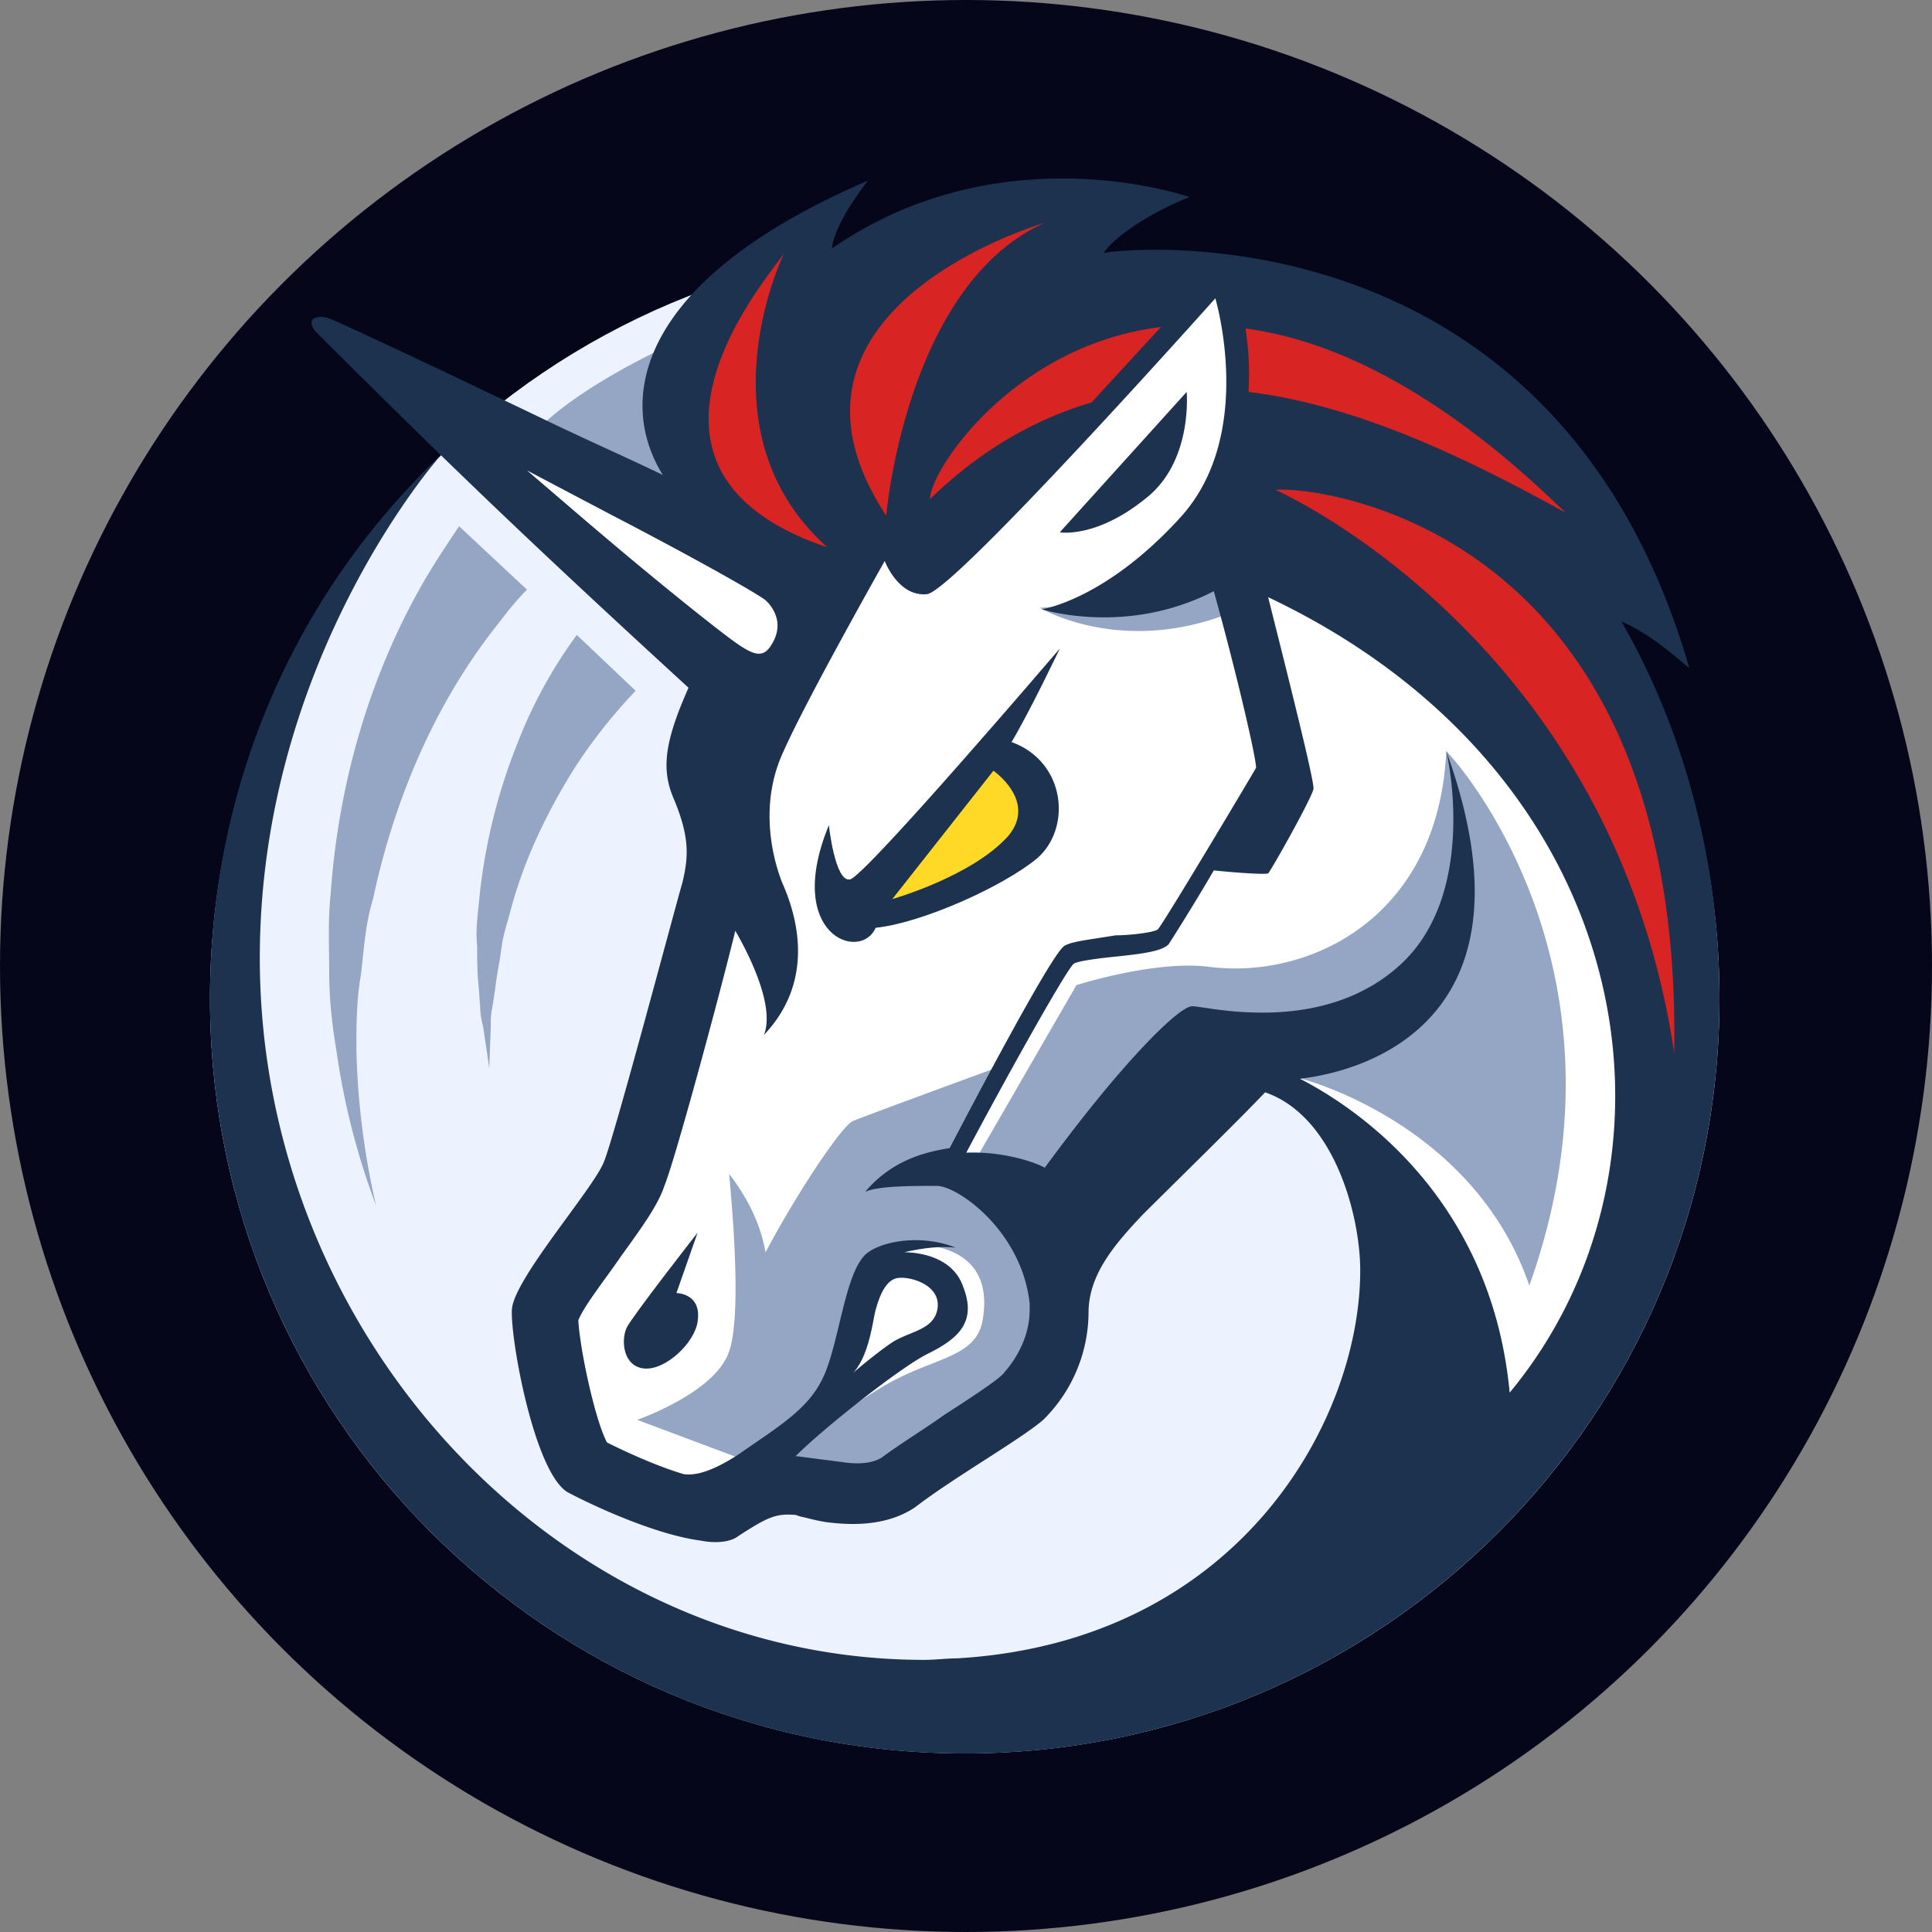 <svg width="42" height="42" viewBox="0 0 42 42" fill="none" xmlns="http://www.w3.org/2000/svg"><rect x="0" y="0" width="42" height="42" fill="#808080" stroke="none"/><circle cx="21" cy="21" r="21" fill="#06061B"/><path d="M20.973 38.118c9.061 0 16.407-7.346 16.407-16.407 0-9.062-7.346-16.408-16.407-16.408-9.062 0-16.408 7.346-16.408 16.408 0 9.062 7.346 16.407 16.408 16.407z" fill="#ECF3FF"/><path d="M16.543 11.704L10.8 9.405v.82l4.922 4.43-.328 4.595-1.476 6.235-1.97 2.79.493 3.937 2.46.328 1.97-.328 1.969.328 3.445-2.133.657-3.446 4.102-3.937 1.804 1.312 1.805 2.625v5.25l2.461-.656 2.461-5.414.657-6.891-8.86-12.962-1.477-.328-9.352 5.742z" fill="#fff"/><path d="M7.847 21.186c.065-.558.098-1.116.262-1.64.46-2.167 1.346-4.234 2.658-5.907.23-.296.427-.558.69-.82l-1.477-1.38c-.263.395-.525.788-.755 1.182-1.214 2.1-1.87 4.463-2.035 6.793-.065.59-.033 1.181-.033 1.74 0 .59.066 1.148.165 1.738.164 1.149.459 2.265.853 3.315a16.718 16.718 0 01-.427-3.38c0-.525 0-1.083.099-1.641zm6.727-10.631c-.82-.394-1.97-.919-2.79-1.313.755-.722 2.133-1.476 3.282-1.969-.82.657-.82 2.035-.492 3.282zm-3.314 5.577a12.416 12.416 0 00-.854 3.544c-.033.296-.065.591-.033.887 0 .295 0 .59.033.885l.033.46c0 .131.033.295.066.426l.131.886.033-.886c0-.13 0-.295.033-.426l.065-.427c.033-.295.099-.59.132-.853.032-.295.13-.558.196-.82.296-1.116.788-2.133 1.379-3.085a11.41 11.41 0 011.345-1.706l-1.28-1.214a10.154 10.154 0 00-1.28 2.33zm19-5.611c-1.74-.623-2.429-.427-2.429-.427s-1.083 2.921-5.218 3.118c.033.033 3.741 2.198 7.646-2.691zm1.18 5.809c-.163 3.609-2.953 4.954-5.119 4.692-1.18-.164-2.92.394-2.92.394l-2.199 3.806-.722.263 1.247-2.297s-2.953 1.082-3.183 1.181c-.23.098-1.148 1.444-1.903 2.855-.164-.985-.787-1.674-.787-1.707 0 .165.328 3.118-.033 3.938-.361.854-1.97 1.411-1.97 1.411l2.364.886.164.066 1.772-1.674.656-2.493.82-.591s2.035-.23 1.74 1.608c-.132.886-1.116.82-2.232 1.51-.656.393-1.51 1.017-1.936 1.443l1.181.853s1.411-.23 3.413-1.804c2.035-1.641 1.017-3.413 1.017-3.413l3.315-3.97 2.165.163s3.741.952 4.956 4.496c2.428-6.793-1.477-11.289-1.805-11.617z" fill="#94A6C4"/><path d="M35.247 13.508c.59.263 1.05.656 1.477 1.017C33.77 4.285 24.189 5.434 23.992 5.5c.23-.36 1.083-.918 1.87-1.214 0 0-4.069-1.444-7.777 1.116.066-.59.787-1.477.787-1.477-5.119 2.2-5.447 4.825-4.462 6.4-.82-.395-1.641-.756-2.461-1.15-2.527-1.214-4.693-2.23-4.824-2.264-.23-.065-.328.033-.328.033s-.099.099.098.296c2.986 2.986 4.89 4.792 8.073 7.711-.525 1.181-.591 1.772-.329 2.395.361.854.329 1.28.197 1.838-.164.558-1.476 5.513-1.706 6.071-.23.59-1.969 2.56-2.002 3.216-.033.656.492 3.544 1.214 3.97.558.296 1.904.92 2.888 1.05.328.066.656.033.82-.098.657-.426.82-.492 1.247-.46l.099.034c.164.032.36.098.623.13.558.066 1.28.066 1.87-.327.854-.657 2.298-1.477 2.79-1.904a3.3 3.3 0 00.985-2.33c0-.82.557-1.476 1.18-2.133.591-.59 2.068-2.034 2.659-2.657 1.51.524 2.067 2.69 2.067 3.872 0 3.281-2.658 8.072-8.761 8.433-.23 0-.46.033-.722.033-7.941 0-14.439-7.023-14.439-15.26 0-6.497 3.904-10.896 3.937-10.929-3.15 2.986-5.02 7.156-5.02 11.816 0 9.057 7.35 16.409 16.408 16.409 9.057 0 16.407-7.352 16.407-16.409 0-2.953-.755-5.807-2.133-8.203zm-22.413-2.101l-1.378-1.181 1.805.951c1.707.886 3.118 1.674 3.38 1.87l.066.066c.164.197.328.526.032.952-.163.23-.36.164-.656-.033-.262-.164-1.673-1.28-3.248-2.625zm9.55 17.064c0 .558-.263 1.05-.591 1.41-.164.165-.82.591-1.28.887-.46.328-.951.623-1.345.919-.164.098-.427.164-.853.098l-1.018-.131c.624-.624 2.33-1.969 2.888-2.232.656-.328 1.05-.689.755-1.443-.263-.788-1.28-.755-1.28-.755s.623-.164 1.116-.099c-.624-.262-1.477-.197-1.904.099-.459.328-.59 1.673-.886 2.494-.295.853-.951 1.214-1.936 1.903-.557.361-.918.46-1.18.427-.559-.164-1.215-.46-1.675-.69-.262-.492-.59-2.034-.623-2.657.131-.329.656-.985.919-1.379.525-.722.82-1.148.952-1.542.23-.558 1.18-4.069 1.542-5.546.36.624.853 1.674.623 2.264 1.182-1.247.657-2.723.394-3.314-.23-.59-.492-1.739.033-2.855.492-1.115 2.198-4.134 2.198-4.134s.296.787.92.721c.59-.065 6.267-6.431 6.267-6.431s.886 2.953-.755 4.758c-1.64 1.805-3.019 2.002-3.019 2.002s1.838.59 3.741-.394c.492 1.772.919 3.61.919 3.84-.131.229-1.969 3.314-2.133 3.51-.066.066-.59.132-.919.132-.59.098-.952.13-1.116.23-.262.164-1.772 3.018-2.494 4.397-.656.098-1.312.328-1.837.951.262-.131 1.017-.131 1.575-.131.492.033 1.838 1.017 2.002 2.56v.13zm-3.84 1.378c.361-.394.427-1.148.493-1.378.065-.23.197-.657.492-.69.295-.032.919.165.853.657-.066.46-.558.492-.952.722-.262.164-.82.623-.886.689zm14.275.427c-.394-4.2-3.282-6.17-4.561-6.826 1.476-.164 5.283-1.312 3.183-7.12.065.262.656 3.15-1.018 4.659-1.706 1.542-4.2.886-4.495.886-.263-.033-1.51 1.181-3.216 3.511-.164-.098-.853-.36-1.706-.328.853-1.608 2.133-3.905 2.33-4.102.065-.066.623-.131.951-.164.656-.066.985-.131 1.116-.262.065-.099.525-.82.984-1.608.296.032 1.083.098 1.181.065.066-.065.952-1.64.985-1.837.033-.132-.59-2.593-.985-4.168 8.106 3.84 9.385 12.306 5.25 17.294z" fill="#1C324F"/><path d="M25.009 10.75c.919-.82.788-2.23.788-2.23l-2.757 3.05c-.033 0 .82.164 1.969-.82zM14.705 28.11l.46-1.313s-1.412 1.805-1.543 2.068c-.131.295-.066.853.394.886.46.032 1.083-.558 1.149-1.018.098-.623-.46-.623-.46-.623zm4.332-7.941c.984-.099 2.756-.886 3.51-1.51.755-.656.624-2.1-.557-2.527.394-.656 1.05-2.034 1.05-2.034s-4.233 4.955-4.561 5.02c-.328.066-.46-1.18-.46-1.18-.984 2.395.69 2.985 1.018 2.23z" fill="#1C324F"/><path d="M19.398 19.545l2.198-2.79s.952.657.328 1.412c-.787.886-2.526 1.378-2.526 1.378z" fill="#FFD925"/><path d="M25.239 7.108l-1.51 1.641c-1.214.36-2.395 1.017-3.511 2.1 0-.623 1.805-3.347 5.02-3.74zm1.903 1.412a6.57 6.57 0 00-.066-1.379c1.97.263 4.299 1.411 6.957 4.004-2.199-1.215-4.529-2.33-6.891-2.626zm.591 2.132s7.317 3.216 8.663 12.24c.197-11.747-8.138-12.338-8.663-12.24zM17.068 5.468c-.099.262-4.233 4.692.919 6.431-2.823-2.526-.952-6.399-.92-6.431zm2.198 5.742s.427-5.02 3.446-6.366c-.23.066-6.366 1.936-3.446 6.366z" fill="#D82423"/></svg>